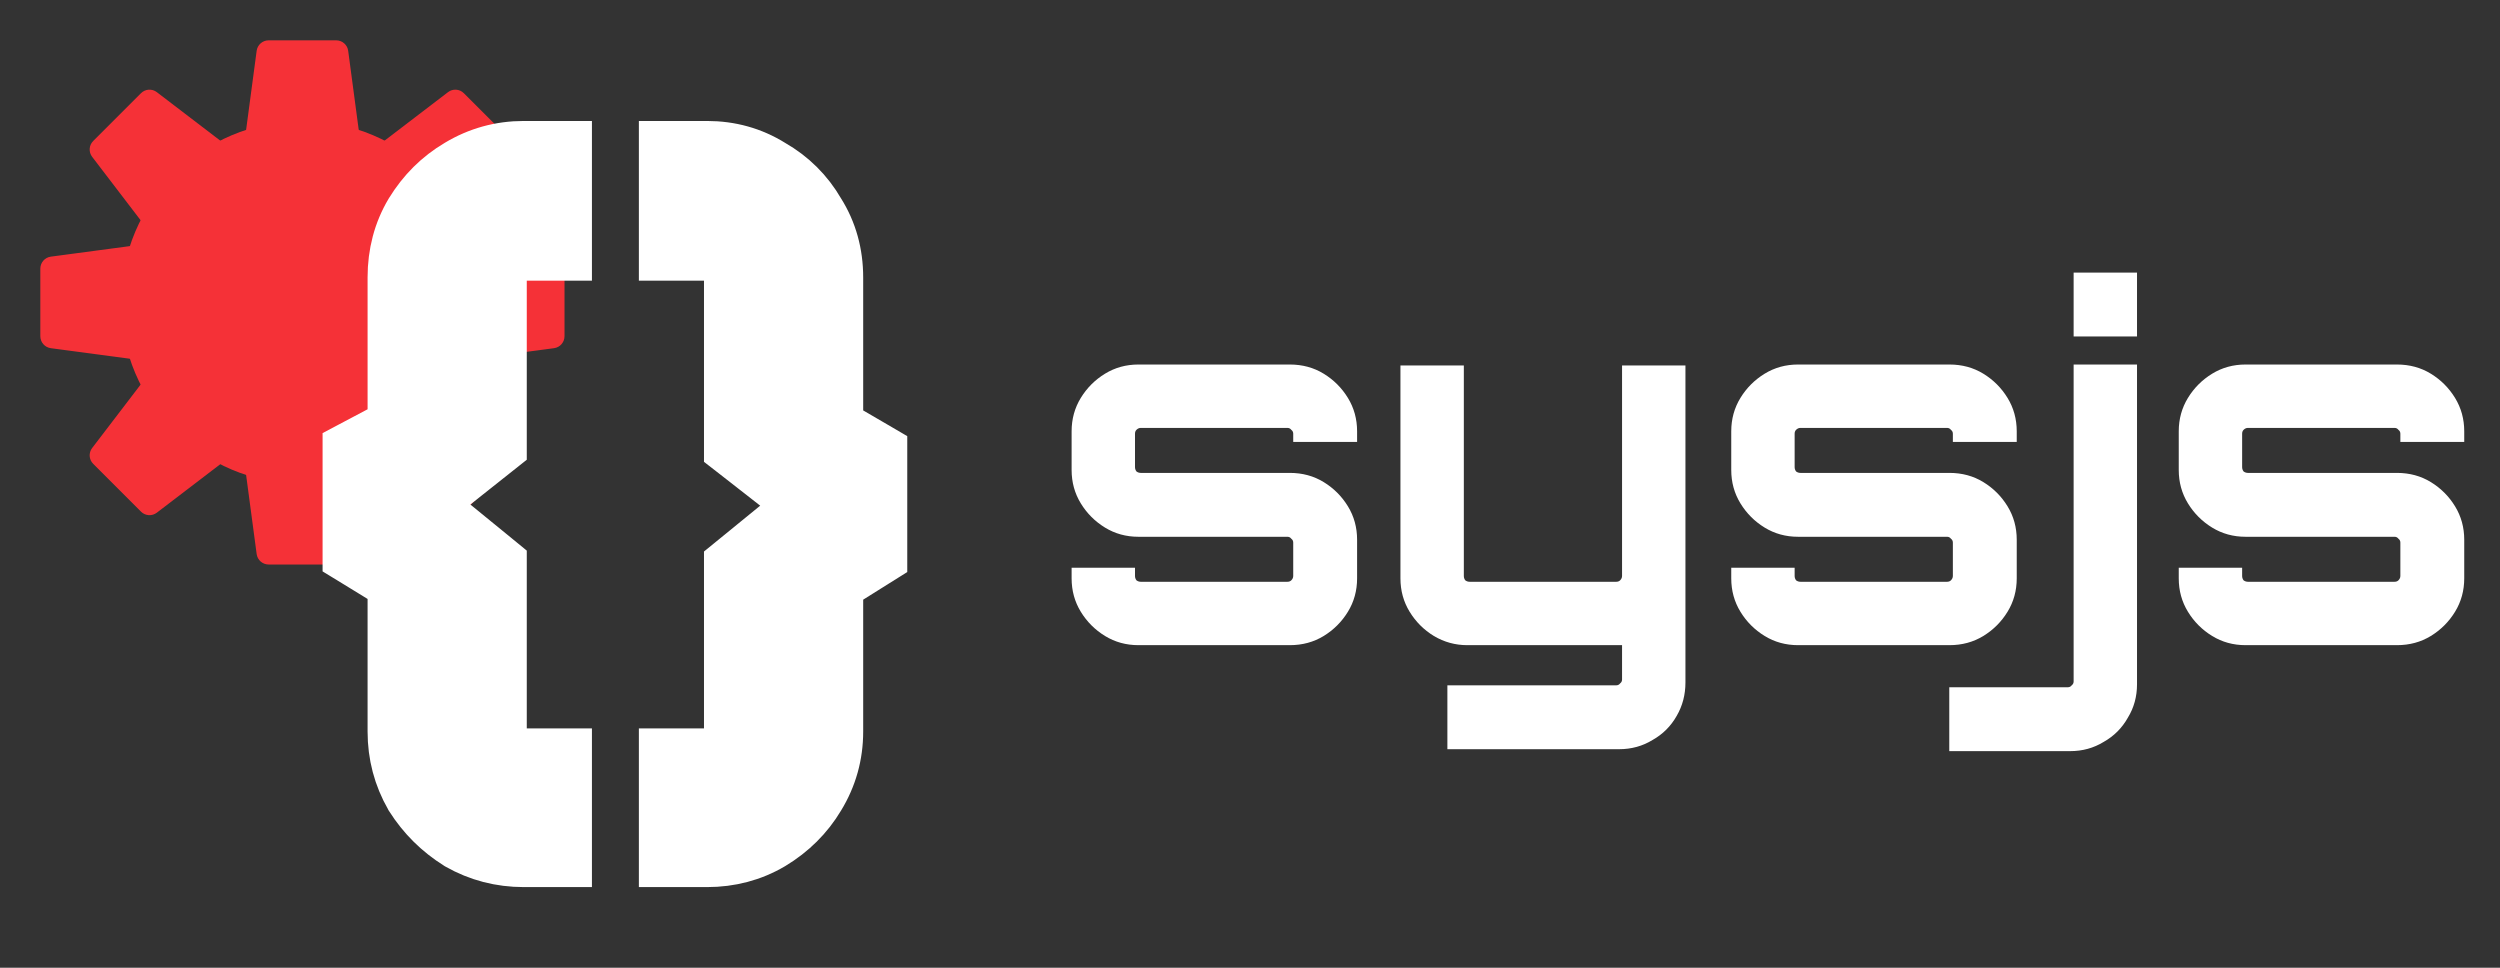 <svg width="62" height="24" viewBox="0 0 62 24" fill="none" xmlns="http://www.w3.org/2000/svg">
<rect x="0" y="0" width="62" height="24" fill="#333333" stroke="none"/>
<g clip-path="url(#clip0_2_165)">
<path d="M6.663 1C6.512 1 6.385 1.111 6.365 1.26L6.045 3.66C6.021 3.84 6.161 4 6.343 4L8.657 4C8.839 4 8.979 3.84 8.955 3.66L8.635 1.26C8.615 1.111 8.488 1 8.337 1L6.663 1Z" fill="#F53137"/>
<path d="M8.337 14C8.488 14 8.615 13.889 8.635 13.74L8.955 11.34C8.979 11.16 8.839 11 8.657 11L6.343 11C6.161 11 6.021 11.16 6.045 11.34L6.365 13.74C6.385 13.889 6.512 14 6.663 14L8.337 14Z" fill="#F53137"/>
<path d="M14 6.663C14 6.512 13.889 6.385 13.74 6.365L11.34 6.045C11.16 6.021 11 6.161 11 6.343L11 8.657C11 8.839 11.16 8.979 11.34 8.955L13.74 8.635C13.889 8.615 14 8.488 14 8.337L14 6.663Z" fill="#F53137"/>
<path d="M1 8.337C1 8.488 1.111 8.615 1.26 8.635L3.66 8.955C3.84 8.979 4 8.839 4 8.657L4 6.343C4 6.161 3.84 6.021 3.66 6.045L1.26 6.365C1.111 6.385 1 6.512 1 6.663L1 8.337Z" fill="#F53137"/>
<path d="M11.504 2.312C11.398 2.205 11.229 2.194 11.11 2.286L9.186 3.756C9.042 3.867 9.028 4.078 9.157 4.207L10.793 5.843C10.921 5.972 11.133 5.958 11.244 5.814L12.714 3.89C12.806 3.771 12.795 3.602 12.688 3.496L11.504 2.312Z" fill="#F53137"/>
<path d="M3.496 12.688C3.602 12.795 3.771 12.806 3.89 12.714L5.814 11.244C5.958 11.133 5.972 10.921 5.843 10.793L4.207 9.156C4.078 9.028 3.867 9.042 3.756 9.186L2.286 11.11C2.194 11.229 2.205 11.398 2.312 11.504L3.496 12.688Z" fill="#F53137"/>
<path d="M12.688 11.504C12.795 11.398 12.806 11.229 12.714 11.11L11.244 9.186C11.133 9.042 10.921 9.028 10.793 9.156L9.157 10.793C9.028 10.921 9.042 11.133 9.186 11.244L11.11 12.714C11.229 12.806 11.398 12.795 11.504 12.688L12.688 11.504Z" fill="#F53137"/>
<path d="M2.312 3.496C2.205 3.602 2.194 3.771 2.286 3.89L3.756 5.814C3.867 5.958 4.078 5.972 4.207 5.843L5.843 4.207C5.972 4.078 5.958 3.867 5.814 3.756L3.89 2.286C3.771 2.194 3.602 2.205 3.496 2.312L2.312 3.496Z" fill="#F53137"/>
<circle cx="7.5" cy="7.5" r="4.5" fill="#F53137"/>
<path d="M11.277 21.046L11.286 21.052L11.295 21.057C11.816 21.353 12.384 21.5 12.991 21.5H13.68H14.18V21V19.064V18.564H13.68H12.991C12.871 18.564 12.773 18.529 12.679 18.449C12.598 18.355 12.564 18.26 12.564 18.143V14.129V13.892L12.381 13.742L10.867 12.506L12.375 11.31L12.564 11.16V10.918V6.881C12.564 6.758 12.601 6.674 12.678 6.598L12.326 6.243L12.678 6.598C12.78 6.496 12.878 6.46 12.991 6.46H13.68H14.18V5.96V4V3.5H13.68H12.991C12.379 3.5 11.807 3.658 11.286 3.972C10.786 4.267 10.38 4.673 10.07 5.18L10.07 5.18L10.067 5.184C9.764 5.693 9.616 6.263 9.616 6.881V10.451L8.766 10.901L8.5 11.042V11.343V13.61V13.89L8.739 14.036L9.616 14.574V18.143C9.616 18.748 9.765 19.314 10.063 19.832L10.068 19.842L10.074 19.851C10.383 20.339 10.786 20.739 11.277 21.046ZM16.344 21V21.5H16.844H17.533C18.14 21.5 18.703 21.353 19.212 21.053L19.212 21.053L19.217 21.05C19.726 20.743 20.134 20.34 20.431 19.842C20.748 19.323 20.907 18.753 20.907 18.143V14.595L21.765 14.057L22 13.91V13.633V11.39V11.103L21.752 10.958L20.907 10.466V6.881C20.907 6.261 20.751 5.69 20.432 5.182C20.136 4.671 19.728 4.266 19.214 3.972C18.707 3.656 18.142 3.5 17.533 3.5H16.844H16.344V4V5.96V6.46H16.844H17.533C17.645 6.46 17.726 6.494 17.807 6.582L17.822 6.598L17.838 6.613C17.926 6.693 17.959 6.773 17.959 6.881V10.965V11.209L18.152 11.359L19.654 12.532L18.143 13.765L17.959 13.915V14.153V18.143C17.959 18.253 17.924 18.348 17.822 18.45C17.745 18.526 17.659 18.564 17.533 18.564H16.844H16.344V19.064V21Z" fill="white" stroke="white"/>
<path d="M28.232 16C27.928 16 27.652 15.924 27.404 15.772C27.156 15.62 26.956 15.42 26.804 15.172C26.652 14.924 26.576 14.648 26.576 14.344V14.08H28.148V14.284C28.148 14.324 28.16 14.36 28.184 14.392C28.216 14.416 28.252 14.428 28.292 14.428H31.928C31.968 14.428 32 14.416 32.024 14.392C32.056 14.36 32.072 14.324 32.072 14.284V13.456C32.072 13.416 32.056 13.384 32.024 13.36C32 13.328 31.968 13.312 31.928 13.312H28.232C27.928 13.312 27.652 13.236 27.404 13.084C27.156 12.932 26.956 12.732 26.804 12.484C26.652 12.236 26.576 11.96 26.576 11.656V10.696C26.576 10.392 26.652 10.116 26.804 9.868C26.956 9.62 27.156 9.42 27.404 9.268C27.652 9.116 27.928 9.04 28.232 9.04H31.988C32.3 9.04 32.58 9.116 32.828 9.268C33.076 9.42 33.276 9.62 33.428 9.868C33.58 10.116 33.656 10.392 33.656 10.696V10.96H32.072V10.756C32.072 10.716 32.056 10.684 32.024 10.66C32 10.628 31.968 10.612 31.928 10.612H28.292C28.252 10.612 28.216 10.628 28.184 10.66C28.16 10.684 28.148 10.716 28.148 10.756V11.584C28.148 11.624 28.16 11.66 28.184 11.692C28.216 11.716 28.252 11.728 28.292 11.728H31.988C32.3 11.728 32.58 11.804 32.828 11.956C33.076 12.108 33.276 12.308 33.428 12.556C33.58 12.804 33.656 13.08 33.656 13.384V14.344C33.656 14.648 33.58 14.924 33.428 15.172C33.276 15.42 33.076 15.62 32.828 15.772C32.58 15.924 32.3 16 31.988 16H28.232ZM35.895 18.58V16.996H40.083C40.123 16.996 40.155 16.98 40.179 16.948C40.211 16.924 40.227 16.892 40.227 16.852V16H36.387C36.091 16 35.815 15.924 35.559 15.772C35.311 15.62 35.111 15.42 34.959 15.172C34.807 14.924 34.731 14.648 34.731 14.344V9.064H36.303V14.284C36.303 14.324 36.315 14.36 36.339 14.392C36.371 14.416 36.407 14.428 36.447 14.428H40.083C40.123 14.428 40.155 14.416 40.179 14.392C40.211 14.36 40.227 14.324 40.227 14.284V9.064H41.799V16.924C41.799 17.228 41.727 17.504 41.583 17.752C41.439 18.008 41.239 18.208 40.983 18.352C40.735 18.504 40.459 18.58 40.155 18.58H35.895ZM44.591 16C44.287 16 44.011 15.924 43.763 15.772C43.515 15.62 43.315 15.42 43.163 15.172C43.011 14.924 42.935 14.648 42.935 14.344V14.08H44.507V14.284C44.507 14.324 44.519 14.36 44.543 14.392C44.575 14.416 44.611 14.428 44.651 14.428H48.287C48.327 14.428 48.359 14.416 48.383 14.392C48.415 14.36 48.431 14.324 48.431 14.284V13.456C48.431 13.416 48.415 13.384 48.383 13.36C48.359 13.328 48.327 13.312 48.287 13.312H44.591C44.287 13.312 44.011 13.236 43.763 13.084C43.515 12.932 43.315 12.732 43.163 12.484C43.011 12.236 42.935 11.96 42.935 11.656V10.696C42.935 10.392 43.011 10.116 43.163 9.868C43.315 9.62 43.515 9.42 43.763 9.268C44.011 9.116 44.287 9.04 44.591 9.04H48.347C48.659 9.04 48.939 9.116 49.187 9.268C49.435 9.42 49.635 9.62 49.787 9.868C49.939 10.116 50.015 10.392 50.015 10.696V10.96H48.431V10.756C48.431 10.716 48.415 10.684 48.383 10.66C48.359 10.628 48.327 10.612 48.287 10.612H44.651C44.611 10.612 44.575 10.628 44.543 10.66C44.519 10.684 44.507 10.716 44.507 10.756V11.584C44.507 11.624 44.519 11.66 44.543 11.692C44.575 11.716 44.611 11.728 44.651 11.728H48.347C48.659 11.728 48.939 11.804 49.187 11.956C49.435 12.108 49.635 12.308 49.787 12.556C49.939 12.804 50.015 13.08 50.015 13.384V14.344C50.015 14.648 49.939 14.924 49.787 15.172C49.635 15.42 49.435 15.62 49.187 15.772C48.939 15.924 48.659 16 48.347 16H44.591ZM48.342 18.628V17.044H51.282C51.322 17.044 51.354 17.028 51.378 16.996C51.41 16.972 51.426 16.94 51.426 16.9V9.04H52.998V16.972C52.998 17.276 52.922 17.552 52.77 17.8C52.626 18.056 52.426 18.256 52.17 18.4C51.922 18.552 51.646 18.628 51.342 18.628H48.342ZM51.426 8.344V6.76H52.998V8.344H51.426ZM55.689 16C55.385 16 55.109 15.924 54.861 15.772C54.613 15.62 54.413 15.42 54.261 15.172C54.109 14.924 54.033 14.648 54.033 14.344V14.08H55.605V14.284C55.605 14.324 55.617 14.36 55.641 14.392C55.673 14.416 55.709 14.428 55.749 14.428H59.385C59.425 14.428 59.457 14.416 59.481 14.392C59.513 14.36 59.529 14.324 59.529 14.284V13.456C59.529 13.416 59.513 13.384 59.481 13.36C59.457 13.328 59.425 13.312 59.385 13.312H55.689C55.385 13.312 55.109 13.236 54.861 13.084C54.613 12.932 54.413 12.732 54.261 12.484C54.109 12.236 54.033 11.96 54.033 11.656V10.696C54.033 10.392 54.109 10.116 54.261 9.868C54.413 9.62 54.613 9.42 54.861 9.268C55.109 9.116 55.385 9.04 55.689 9.04H59.445C59.757 9.04 60.037 9.116 60.285 9.268C60.533 9.42 60.733 9.62 60.885 9.868C61.037 10.116 61.113 10.392 61.113 10.696V10.96H59.529V10.756C59.529 10.716 59.513 10.684 59.481 10.66C59.457 10.628 59.425 10.612 59.385 10.612H55.749C55.709 10.612 55.673 10.628 55.641 10.66C55.617 10.684 55.605 10.716 55.605 10.756V11.584C55.605 11.624 55.617 11.66 55.641 11.692C55.673 11.716 55.709 11.728 55.749 11.728H59.445C59.757 11.728 60.037 11.804 60.285 11.956C60.533 12.108 60.733 12.308 60.885 12.556C61.037 12.804 61.113 13.08 61.113 13.384V14.344C61.113 14.648 61.037 14.924 60.885 15.172C60.733 15.42 60.533 15.62 60.285 15.772C60.037 15.924 59.757 16 59.445 16H55.689Z" fill="white"/>
</g>
<defs>
<clipPath id="clip0_2_165">
<rect width="62" height="24" fill="white"/>
</clipPath>
</defs>
</svg>
